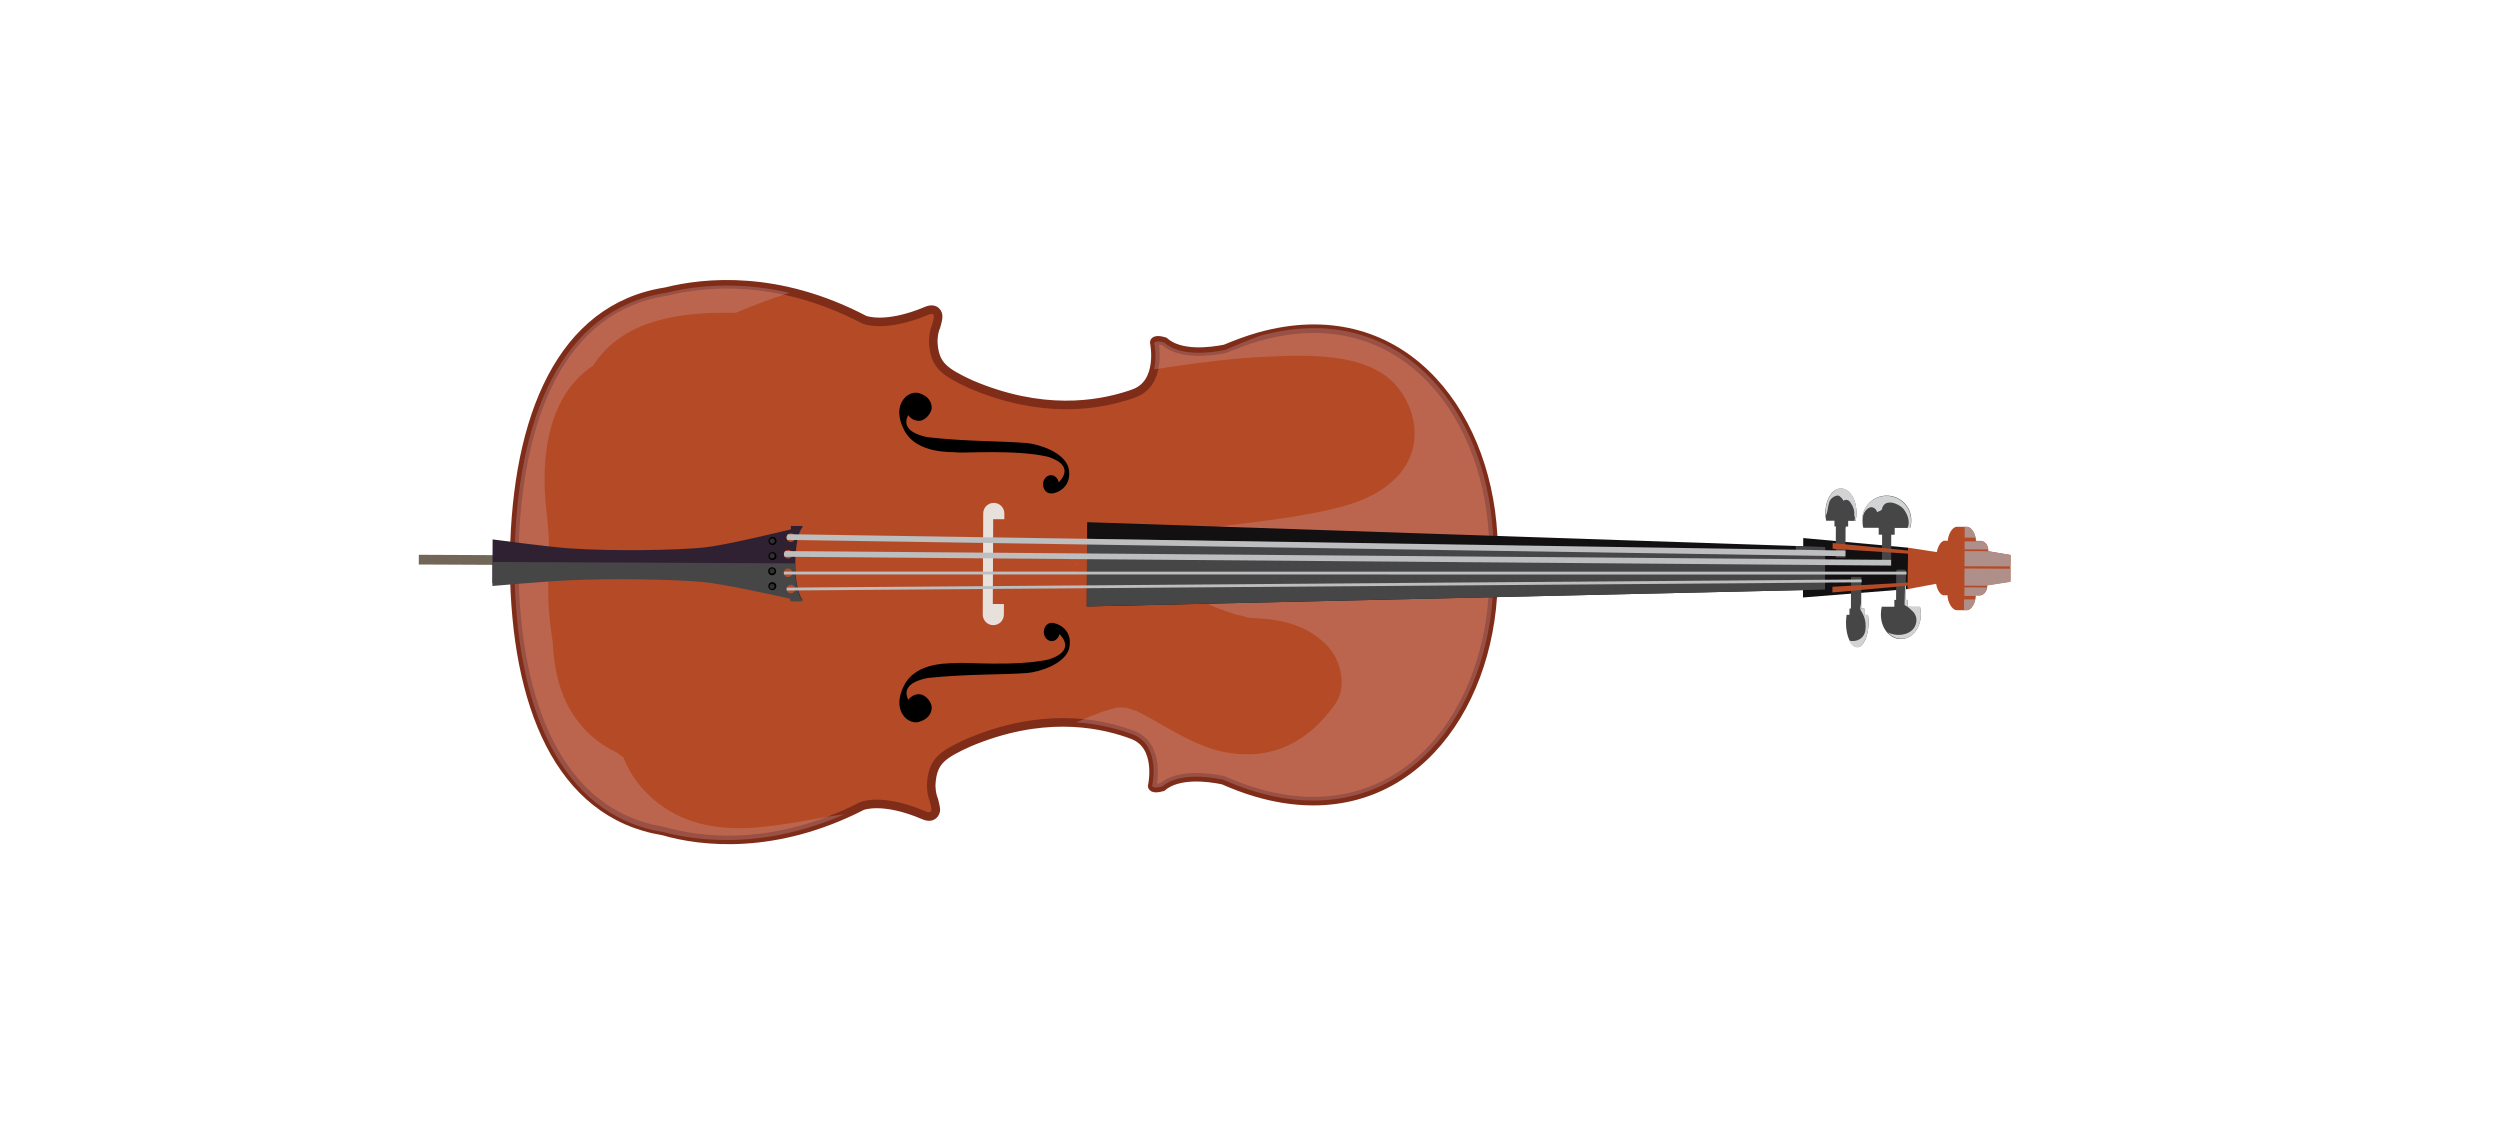 <?xml version="1.0" encoding="utf-8"?>
<svg id="master-artboard" viewBox="0 0 946.054 428.265" version="1.1" xmlns="http://www.w3.org/2000/svg" x="0px" y="0px" style="enable-background:new 0 0 612 606.1;" width="946.054px" height="428.265px"><rect id="ee-background" x="0" y="0" width="946.054" height="428.265" style="fill: white; fill-opacity: 0; pointer-events: none;"/>

<g transform="matrix(-0.005, 1.081, -1.081, -0.005, 792.313, -237.263)">
	<path d="M 429.1 99.8 L 408.3 99.8 L 411.5 63.1 L 426 63.1 Z" class="st0" style="fill: rgb(18, 16, 17);"/>
	<path class="st1" d="M503.6,428.8L503.6,428.8c0,0-3-7.1,3.2-21.7c1.3-3.1-0.9-4.1-2-4.1c-1.1,0.1-2.2,0.4-3.4,0.7&#10;&#9;&#9;c-1.2,0.5-2.5,0.8-3.8,0.9c-0.8,0.1-1.7,0.1-2.7,0c-7.1-0.7-9.4-3.7-13.7-13.1c-10.6-24.9-7.4-44.3-3.4-55.9&#10;&#9;&#9;c0.1-0.3,0.3-0.7,0.4-1.1c3.6-10.4,18-7.2,18-7.2s1.3,0,0.3-3.5c-4.8-5.6-3.6-15.9-2.5-21.3c1.6-3.7,3.1-7.6,4.3-11.8&#10;&#9;&#9;c13.9-48.6-24.6-79.5-68.9-82.3c-1.4-0.1-5.4-0.2-8.8-0.2v0c-0.2,0-0.3,0-0.5,0c-0.2,0-0.3,0-0.5,0v0c-0.3,0-0.7,0-1.1,0&#10;&#9;&#9;c-0.4,0-0.7,0-1.1,0v0c-0.2,0-0.3,0-0.5,0c-0.2,0-0.3,0-0.5,0v0c-3.3,0-7.4,0.1-8.8,0.2c-44.3,2.7-82.8,33.7-68.9,82.3&#10;&#9;&#9;c1.2,4.1,2.7,8,4.3,11.8c1.1,5.4,2.4,15.7-2.5,21.3c-1,3.5,0.3,3.5,0.3,3.5s14.4-3.1,18,7.2c0.1,0.4,0.3,0.7,0.4,1.1&#10;&#9;&#9;c3.9,11.6,7.1,31-3.4,55.9c-4.3,9.4-6.7,12.4-13.7,13.1c-0.9,0.1-1.8,0.1-2.7,0c-1.3-0.1-2.6-0.4-3.8-0.9c-1.2-0.3-2.3-0.7-3.4-0.7&#10;&#9;&#9;c-1.1-0.1-3.4,0.9-2,4.1c6.2,14.6,3.2,21.7,3.2,21.7l0,0c-15.7,30.3-13,56-9.5,69.6c5.8,36.7,44.4,52,92.4,52.6c0,0,1.6,0,2,0&#10;&#9;&#9;c0.4,0,2,0,2,0c48-0.6,86.6-15.9,92.4-52.6C516.6,484.8,519.3,459.1,503.6,428.8z" style="fill: rgb(181, 75, 38); stroke: rgb(127, 44, 25); stroke-width: 3; stroke-miterlimit: 10;"/>
	<path class="st2" d="M343.4,302.5c1.1,5.4,2.4,15.7-2.5,21.3c-1,3.5,0.3,3.5,0.3,3.5s4.5-1,9.1,0c-0.4-2.6-0.8-5.1-1.2-7.6&#10;&#9;&#9;c-1.5-10.4-2.9-20.9-3.4-31.4c-0.7-14.1-1.9-35.5,9.9-45.8c7.9-6.9,20-9.1,29.1-2.7c8.6,6.1,12.2,16.1,14.5,26&#10;&#9;&#9;c2.3,10,3.7,20.3,5,30.5c0.9,7.1,2,14.2,1.6,21.4c-0.2,2.6-0.4,5.2-0.4,7.8c1.2,0.3,2.3,0.7,3.5,1.1c4,1.5,7.7,3.7,10.9,6.6&#10;&#9;&#9;c4.3-7.7,8.1-15.6,11.8-23.6c0.5-1,0.9-2,1.4-3c0.1-0.3,0.3-0.7,0.5-1.2c0.9-2.3,1.7-4.6,2.4-6.9c0.2-0.8,1.2-5.8,1.1-3.8&#10;&#9;&#9;c0.1-1,0.1-2,0.2-3c0.4-9.7,2.4-18.5,9.6-25.5c5.1-4.9,14.4-7.1,20.6-2.7c12.9,9.2,19.5,21.3,17,37.3c-1.5,9.8-7.2,18.6-11.9,27.2&#10;&#9;&#9;c-0.9,1.7-1.9,3.4-2.7,5.1c0.4-0.6-0.5,1.8-1,3.4c0,0.7-0.1,2-0.1,2.3c0,0.2,0,0.4,0,0.6c0,0,0,0.1,0,0.1c0.5,2.1,1.1,4.1,1.8,6.1&#10;&#9;&#9;c0.3,0.7,2,4.7,0.2,0.7c0.5,1.2,1,2.4,1.5,3.5c0.6,1.4,1.2,2.8,1.8,4.2c0.4-7.4,2-13.5,3.6-18.4c0.1-0.3,0.3-0.7,0.4-1.1&#10;&#9;&#9;c3.6-10.4,18-7.2,18-7.2s1.3,0,0.3-3.5c-4.8-5.6-3.6-15.9-2.5-21.3c1.6-3.7,3.1-7.6,4.3-11.8c13.9-48.6-24.6-79.5-68.9-82.3&#10;&#9;&#9;c-1.4-0.1-5.4-0.2-8.8-0.2v0c-0.2,0-0.3,0-0.5,0c-0.2,0-0.3,0-0.5,0v0c-0.3,0-0.7,0-1.1,0c-0.4,0-0.7,0-1.1,0v0c-0.2,0-0.3,0-0.5,0&#10;&#9;&#9;c-0.2,0-0.3,0-0.5,0v0c-3.3,0-7.4,0.1-8.8,0.2c-44.3,2.7-82.8,33.7-68.9,82.3C340.2,294.9,341.7,298.8,343.4,302.5z" style="opacity: 0.34; fill: rgb(203, 154, 157);"/>
	<path class="st3" d="M419.2,309.3c-0.6,1.5-1,3.2-1.1,5c0.2-0.6,0.5-1.3,0.7-1.9C419,311.3,419.1,310.2,419.2,309.3z" style="opacity: 0.34; fill: rgb(140, 37, 28);"/>
	<path class="st2" d="M506.5,434.9C506.5,434.9,506.5,434.9,506.5,434.9c0.3,1.7,0.5,3.5,0.8,5.2c0.6,3.5,1.3,7,1.9,10.4&#10;&#9;&#9;c2,11.6,3.8,23.6,0.8,35.2c-3,11.8-11.5,22.3-22.9,26.7c-0.6,0.8-1.2,1.6-1.8,2.4c-2.8,6.2-7.4,11.6-13.6,15.6&#10;&#9;&#9;c-7.3,4.7-16.3,6.6-24.9,7c-3,0.5-6,0.9-9,1.2c-8,0.8-15.9,0.4-23.9,0.3c-5.7-0.1-11.2,0.8-16.8,1.3c-16.9,1.4-37.1-1.3-47.2-16.5&#10;&#9;&#9;c-16.4-10.3-19.1-31-18.7-49.8c-2.7-6.2-5.1-12.5-7.1-18.9c-4.2,18.6-2.2,33.8,0.2,43.3c5.8,36.7,44.4,52,92.4,52.6c0,0,1.6,0,2,0&#10;&#9;&#9;c0.4,0,2,0,2,0c48-0.6,86.6-15.9,92.4-52.6C516.3,485.7,518.9,462.6,506.5,434.9z" style="opacity: 0.34; fill: rgb(203, 154, 157);"/>
	<path class="st4" d="M418.5,357.8c0.1,1,0.3,1.9,0.4,2.8c0-1.6,0-3.1,0-4.5C418.8,356.6,418.6,357.2,418.5,357.8z" style="opacity: 0.27; fill: rgb(234, 62, 52);"/>
	<path class="st4" d="M419.6,355.8c-0.4-1.1-0.7-2.2-1-3.4c-0.2,0.6-0.5,1.2-0.8,1.9C418.2,354.8,418.9,355.3,419.6,355.8z" style="opacity: 0.27; fill: rgb(234, 62, 52);"/>
	<path d="M384.9,357.1c-5.5,1.6-8.2,10.4-8.6,14.6c-0.7,8.7-0.4,21.2-1.9,34.9c-1.7,8.1-5.2,8-7.7,6.7c1.2-0.8,2-2.2,2-3.7&#10;&#9;&#9;c0-2.5-3.1-4.6-4.7-4.5c-3.4,0.2-4.5,2.9-5,4.5c-0.3,1-0.2,2.6,0.9,4.1c0.6,0.9,4.2,4.9,11.7,1.2c9.1-4.4,7.8-17.5,8.1-19&#10;&#9;&#9;c0.3-1.4-1.2-20.7,1.4-31.7c2.6-7.9,6.5-6,8.9-3.7c-1.4,0.3-2.5,1.4-2.5,2.7c0,1.5,1.4,2.8,3.2,2.8c1.8,0,3.2-1.2,3.2-2.8&#10;&#9;&#9;C394.1,362.1,392.3,355.5,384.9,357.1z"/>
	<path d="M448.2,356.6c5.5,1.6,8.2,10.4,8.6,14.6c0.7,8.7,0.4,21.2,1.9,34.9c1.7,8.1,5.2,8,7.7,6.7c-1.2-0.8-2-2.2-2-3.7&#10;&#9;&#9;c0-2.5,3.1-4.6,4.7-4.5c3.4,0.2,4.5,2.9,5,4.5c0.3,1,0.2,2.6-0.9,4.1c-0.6,0.9-4.2,4.9-11.7,1.2c-9.1-4.4-7.8-17.5-8.1-19&#10;&#9;&#9;c-0.3-1.4,1.2-20.7-1.4-31.7c-2.6-7.9-6.5-6-8.9-3.7c1.4,0.3,2.5,1.4,2.5,2.7c0,1.5-1.4,2.8-3.2,2.8c-1.8,0-3.2-1.2-3.2-2.8&#10;&#9;&#9;C439.1,361.7,440.8,355,448.2,356.6z"/>
	<path d="M 416.4 544.1 H 419.8 V 584.4 H 416.4 V 544.1 Z" class="st5" style="fill: rgb(114, 102, 88);"/>
	<path class="st6" d="M417.6,69H407v-1.2h-2.4v-5.4c-0.8-0.3-1.7-0.4-2.7-0.4c-4.8,0-8.6,3.9-8.6,8.6c0,4.8,3.9,8.6,8.6,8.6&#10;&#9;&#9;c0.9,0,1.8-0.2,2.7-0.4v-5.4h2.4v-1.2h10.6V69z" style="fill: rgb(71, 70, 71);"/>
	<path class="st7" d="M399.8,78.7c-1.1-0.4-2.9-1.9-2.3-3.3c0.4-0.9,0.9-1.2,1.6-1.4c0-0.1-0.1-0.2-0.1-0.2&#10;&#9;&#9;c-0.1-0.3-0.5-1.4-0.9-1.5c-3.9-0.7-2.3-5.6-0.2-7.5c1.8-1.5,4.6-2.5,6.7-1.5c0,0,0,0,0.1,0v-0.8c-0.8-0.3-1.7-0.4-2.7-0.4&#10;&#9;&#9;c-4.8,0-8.6,3.9-8.6,8.6c0,4.8,3.9,8.6,8.6,8.6c0.7,0,1.4-0.1,2.1-0.3c0,0,0,0,0-0.1C402.6,79.1,401.2,79.2,399.8,78.7z" style="fill: rgb(209, 211, 212);"/>
	<path class="st6" d="M434.9,58.5c-0.9,0-1.8,0.1-2.7,0.3v4.4h-2.4v0.6h-10.4v0.4h-0.2v2.6h0.2v0.4h10.4v0.6h2.4v4.4&#10;&#9;&#9;c0.8,0.2,1.7,0.3,2.7,0.3c4.8,0,8.6-3.1,8.6-7C443.5,61.6,439.6,58.5,434.9,58.5z" style="fill: rgb(71, 70, 71);"/>
	<path class="st7" d="M434.9,58.5c-0.9,0-1.8,0.1-2.7,0.3v4.4h-2.4v0.6H424c0.5,0.2,1.1,0.4,1.8,0.3c0.5,0,5.8,0.2,5.8,0.1&#10;&#9;&#9;c0.5-1,1.1-1.7,1.8-2.4c0.9-1.2,2.5-2,4.2-1.7c4.4,0.7,5.4,6.4,3.6,9.9c1.4-1.2,2.2-2.9,2.2-4.7C443.5,61.6,439.6,58.5,434.9,58.5z&#10;&#9;&#9;" style="fill: rgb(209, 211, 212);"/>
	<path class="st6" d="M437.8,76.8c-0.9,0-1.8,0.1-2.7,0.2v1.3h-2.2v1.1h-11.1V83h11.1v0.5h2.2v1c0.8,0.1,1.7,0.2,2.7,0.2&#10;&#9;&#9;c4.8,0,8.6-1.8,8.6-4C446.4,78.6,442.5,76.8,437.8,76.8z" style="fill: rgb(71, 70, 71);"/>
	<path class="st7" d="M427.7,79.3c1,0.1,3,0,4.4,0H427.7z" style="fill: rgb(209, 211, 212);"/>
	<path class="st7" d="M437.8,76.8c-0.9,0-1.8,0.1-2.7,0.2v1.3h-2.2v1.1h-2.2c1,0.1,2,0.6,2.9,0.1c0.6-0.4,1.3-0.8,2.1-1.1&#10;&#9;&#9;c1.6-0.6,3.1-0.7,4.8-0.5c3.1,0.4,4.3,3.5,3.6,5.7c1.5-0.7,2.4-1.7,2.4-2.8C446.4,78.6,442.5,76.8,437.8,76.8z" style="fill: rgb(209, 211, 212);"/>
	<path class="st6" d="M399.5,81.2c0.9,0,1.8,0.1,2.7,0.3v2.6h2v0.8h0.3V85h10.6v3.4h-10.6v0h-0.3v0.5h-2v2.9&#10;&#9;&#9;c-0.8,0.2-1.7,0.3-2.7,0.3c-4.8,0-8.6-2.4-8.6-5.4C390.9,83.6,394.8,81.2,399.5,81.2z" style="fill: rgb(71, 70, 71);"/>
	<path class="st7" d="M397.1,91.1c-1.7-0.3-2.7-0.7-3.5-2.3c-0.2-0.5-0.4-1.2,0-1.7c0.5-0.6,1-1.1,1.6-1.3c-0.6-0.8-0.4-1.8,0.5-2.4&#10;&#9;&#9;c1.4-1,2.9-1.6,4.6-1.4c0.5-0.3,1.1-0.4,1.8,0v-0.5c-0.8-0.2-1.7-0.3-2.7-0.3c-4.8,0-8.6,2.4-8.6,5.4c0,3,3.9,5.4,8.6,5.4&#10;&#9;&#9;c0.3,0,0.6,0,1,0C399.4,91.3,398.4,91.4,397.1,91.1z" style="fill: rgb(209, 211, 212);"/>
	<path d="M 433.4 350.5 L 403.9 350.5 L 411.4 92.1 L 426.3 92.1 Z" class="st0" style="fill: rgb(18, 16, 17);"/>
	<path d="M 412 89.5 L 410 89.5 L 412.5 63.1 L 413.6 63.1 Z" class="st8" style="fill: rgb(181, 75, 38);"/>
	<path d="M 425.3 89.5 L 427.3 89.5 L 424.8 63.1 L 423.7 63.1 Z" class="st8" style="fill: rgb(181, 75, 38);"/>
	<path d="M 413 102.4 L 409.7 350.5 L 433.4 350.5 L 426.3 92.1 L 411.4 92.1 L 411.1 102.4 Z" class="st6" style="fill: rgb(71, 70, 71);"/>
	<path class="st8" d="M428.1,39.3L428.1,39.3l0-1.3c0-1.5-1.5-2.7-3.4-2.7c-0.1,0-0.1,0-0.2,0l-1.3-8.1h-9.3l-1.3,7.8&#10;&#9;&#9;c-0.1,0-0.1,0-0.2,0c-1.9,0-3.4,1.2-3.4,2.7v1.6c-2.1,0.1-4.9,1.5-4.9,3.2V46c0,1.7,2.8,3.1,4.9,3.2v1.1c0,1.4,2.4,2.5,4,2.7&#10;&#9;&#9;l-1.5,10.1H426l-1.9-9.9c1.6-0.2,4-1.3,4-2.7v-1.3h0c2.2,0,5.2-1.5,5.2-3.3v-3.5C433.3,40.7,430.4,39.3,428.1,39.3z" style="fill: rgb(181, 75, 38);"/>
	<path class="st9" d="M431.3,450.1c-1.5,1.4-6.6,2.5-12.6,2.5c-6.1,0-11.2-1.1-12.6-2.5h-0.4v4.1h1.2c1.8,7.4,5.8,23.8,6.5,30.5&#10;&#9;&#9;c1,9.7,1.5,31.6,0.5,47.1c-0.4,6.7-3,26.8-3,26.8h15.3c0,0-2-19.9-2.4-26.6c-0.9-15.5-0.6-37.5,0.5-47.3c0.7-6.7,4.7-23.1,6.5-30.5&#10;&#9;&#9;h1v-4.1H431.3z" style="fill: rgb(47, 33, 50);"/>
	<path class="st6" d="M431.6,450.1c-1.3,1.4-5.7,2.5-11,2.5c-0.6,0-1.2,0-1.8,0v106h8.4c0,0-1.8-19.9-2.1-26.6&#10;&#9;&#9;c-0.8-15.5-0.5-37.5,0.4-47.3c0.6-6.7,4.1-23.1,5.7-30.5h0.9v-4.1H431.6z" style="fill: rgb(71, 70, 71);"/>
	<g>
		<path d="M 411.3 454.2 A 1.5 1.5 0 0 1 409.8 455.7 A 1.5 1.5 0 0 1 408.3 454.2 A 1.5 1.5 0 0 1 409.8 452.7 A 1.5 1.5 0 0 1 411.3 454.2 Z" class="st8" style="fill: rgb(181, 75, 38);"/>
		<path d="M 417.1 455.1 A 1.5 1.5 0 0 1 415.6 456.6 A 1.5 1.5 0 0 1 414.1 455.1 A 1.5 1.5 0 0 1 415.6 453.6 A 1.5 1.5 0 0 1 417.1 455.1 Z" class="st8" style="fill: rgb(181, 75, 38);"/>
		<path d="M 423.6 455.1 A 1.5 1.5 0 0 1 422.1 456.6 A 1.5 1.5 0 0 1 420.6 455.1 A 1.5 1.5 0 0 1 422.1 453.6 A 1.5 1.5 0 0 1 423.6 455.1 Z" class="st8" style="fill: rgb(181, 75, 38);"/>
		<path d="M 429.3 454.1 A 1.5 1.5 0 0 1 427.8 455.6 A 1.5 1.5 0 0 1 426.3 454.1 A 1.5 1.5 0 0 1 427.8 452.6 A 1.5 1.5 0 0 1 429.3 454.1 Z" class="st8" style="fill: rgb(181, 75, 38);"/>
	</g>
	<path class="st10" d="M433.3,43.3v-0.7c0-1.5-1.9-2.7-3.8-3.1v3.9H433.3z" style="fill: rgb(174, 143, 138);"/>
	<path class="st10" d="M428.3,43.3v-4c-0.1,0-0.1,0-0.2,0h0V38c0-1.3-1.2-2.4-2.8-2.7v8H428.3z" style="fill: rgb(174, 143, 138);"/>
	<path class="st10" d="M424.7,43.3v-8c0,0-0.1,0-0.1,0l-1.3-8.1h-4.6v16.1H424.7z" style="fill: rgb(174, 143, 138);"/>
	<path class="st10" d="M407.9,43.3v-3.8c-1.9,0.4-3.8,1.6-3.8,3.1v0.7H407.9z" style="fill: rgb(174, 143, 138);"/>
	<path d="M 417.9 43.3 L 417.9 27.2 L 413.9 27.2 L 412.6 35 L 412.6 43.3 Z" class="st10" style="fill: rgb(174, 143, 138);"/>
	<path class="st10" d="M409.1,43.3h2.9V35c-1.7,0.2-2.9,1.3-2.9,2.7v1.6c-0.2,0-0.3,0-0.5,0.1h0.6V43.3z" style="fill: rgb(174, 143, 138);"/>
	<path class="st11" d="M436.4,379.5h-3.7v3.9h-29.7v-3.9h-2c-2,0-3.7,1.6-3.7,3.7c0,2,1.6,3.7,3.7,3.7h35.4c2,0,3.7-1.6,3.7-3.7&#10;&#9;&#9;C440.1,381.2,438.5,379.5,436.4,379.5z" style="fill: rgb(232, 225, 219);"/>
	<g>
		<g>
			<path d="M 412.4 460.6 A 1.4 1.4 0 0 1 411 462 A 1.4 1.4 0 0 1 409.6 460.6 A 1.4 1.4 0 0 1 411 459.2 A 1.4 1.4 0 0 1 412.4 460.6 Z"/>
			<path d="M 417.7 460.6 A 1.4 1.4 0 0 1 416.3 462 A 1.4 1.4 0 0 1 414.9 460.6 A 1.4 1.4 0 0 1 416.3 459.2 A 1.4 1.4 0 0 1 417.7 460.6 Z"/>
			<path d="M 423 460.7 A 1.4 1.4 0 0 1 421.6 462.1 A 1.4 1.4 0 0 1 420.2 460.7 A 1.4 1.4 0 0 1 421.6 459.3 A 1.4 1.4 0 0 1 423 460.7 Z"/>
			<path d="M 428.2 460.6 A 1.4 1.4 0 0 1 426.8 462 A 1.4 1.4 0 0 1 425.4 460.6 A 1.4 1.4 0 0 1 426.8 459.2 A 1.4 1.4 0 0 1 428.2 460.6 Z"/>
		</g>
		<g class="st12" style="opacity: 0.25;">
			<g>
				<path d="M 411.9 460.7 A 0.9 0.9 0 0 1 411 461.6 A 0.9 0.9 0 0 1 410.1 460.7 A 0.9 0.9 0 0 1 411 459.8 A 0.9 0.9 0 0 1 411.9 460.7 Z" class="st13" style="fill: rgb(188, 190, 192);"/>
				<path d="M 427.8 460.7 A 0.9 0.9 0 0 1 426.9 461.6 A 0.9 0.9 0 0 1 426 460.7 A 0.9 0.9 0 0 1 426.9 459.8 A 0.9 0.9 0 0 1 427.8 460.7 Z" class="st13" style="fill: rgb(188, 190, 192);"/>
			</g>
			<path d="M 422.4 460.7 A 0.9 0.9 0 0 1 421.5 461.6 A 0.9 0.9 0 0 1 420.6 460.7 A 0.9 0.9 0 0 1 421.5 459.8 A 0.9 0.9 0 0 1 422.4 460.7 Z" class="st13" style="fill: rgb(188, 190, 192);"/>
			<path d="M 417.1 460.7 A 0.9 0.9 0 0 1 416.2 461.6 A 0.9 0.9 0 0 1 415.3 460.7 A 0.9 0.9 0 0 1 416.2 459.8 A 0.9 0.9 0 0 1 417.1 460.7 Z" class="st13" style="fill: rgb(188, 190, 192);"/>
		</g>
	</g>
	<g>
		<path class="st13" d="M409.8,455.7c0.3,0,0.6-0.1,0.8-0.3l4-370.4h-2l-4,370.2C408.9,455.5,409.3,455.7,409.8,455.7z" style="fill: rgb(188, 190, 192);"/>
		<path class="st13" d="M408.6,455.7L408.6,455.7L408.6,455.7C408.6,455.7,408.6,455.7,408.6,455.7z" style="fill: rgb(188, 190, 192);"/>
	</g>
	<path class="st13" d="M415.6,456.6c0.3,0,0.7-0.1,0.9-0.3L417.8,69l-2,0l-1.3,387.2C414.8,456.4,415.2,456.6,415.6,456.6z" style="fill: rgb(188, 190, 192);"/>
	<path class="st13" d="M422.2,456.6c0.2,0,0.3,0,0.5-0.1l-1.8-392.9l-1,0l1.8,392.8C421.8,456.6,422,456.6,422.2,456.6z" style="fill: rgb(188, 190, 192);"/>
	<path class="st13" d="M427.8,455.6c0.2,0,0.4,0,0.5-0.1l-4.6-376.2l-1,0l4.6,376.2C427.5,455.6,427.6,455.6,427.8,455.6z" style="fill: rgb(188, 190, 192);"/>
</g>

</svg>
